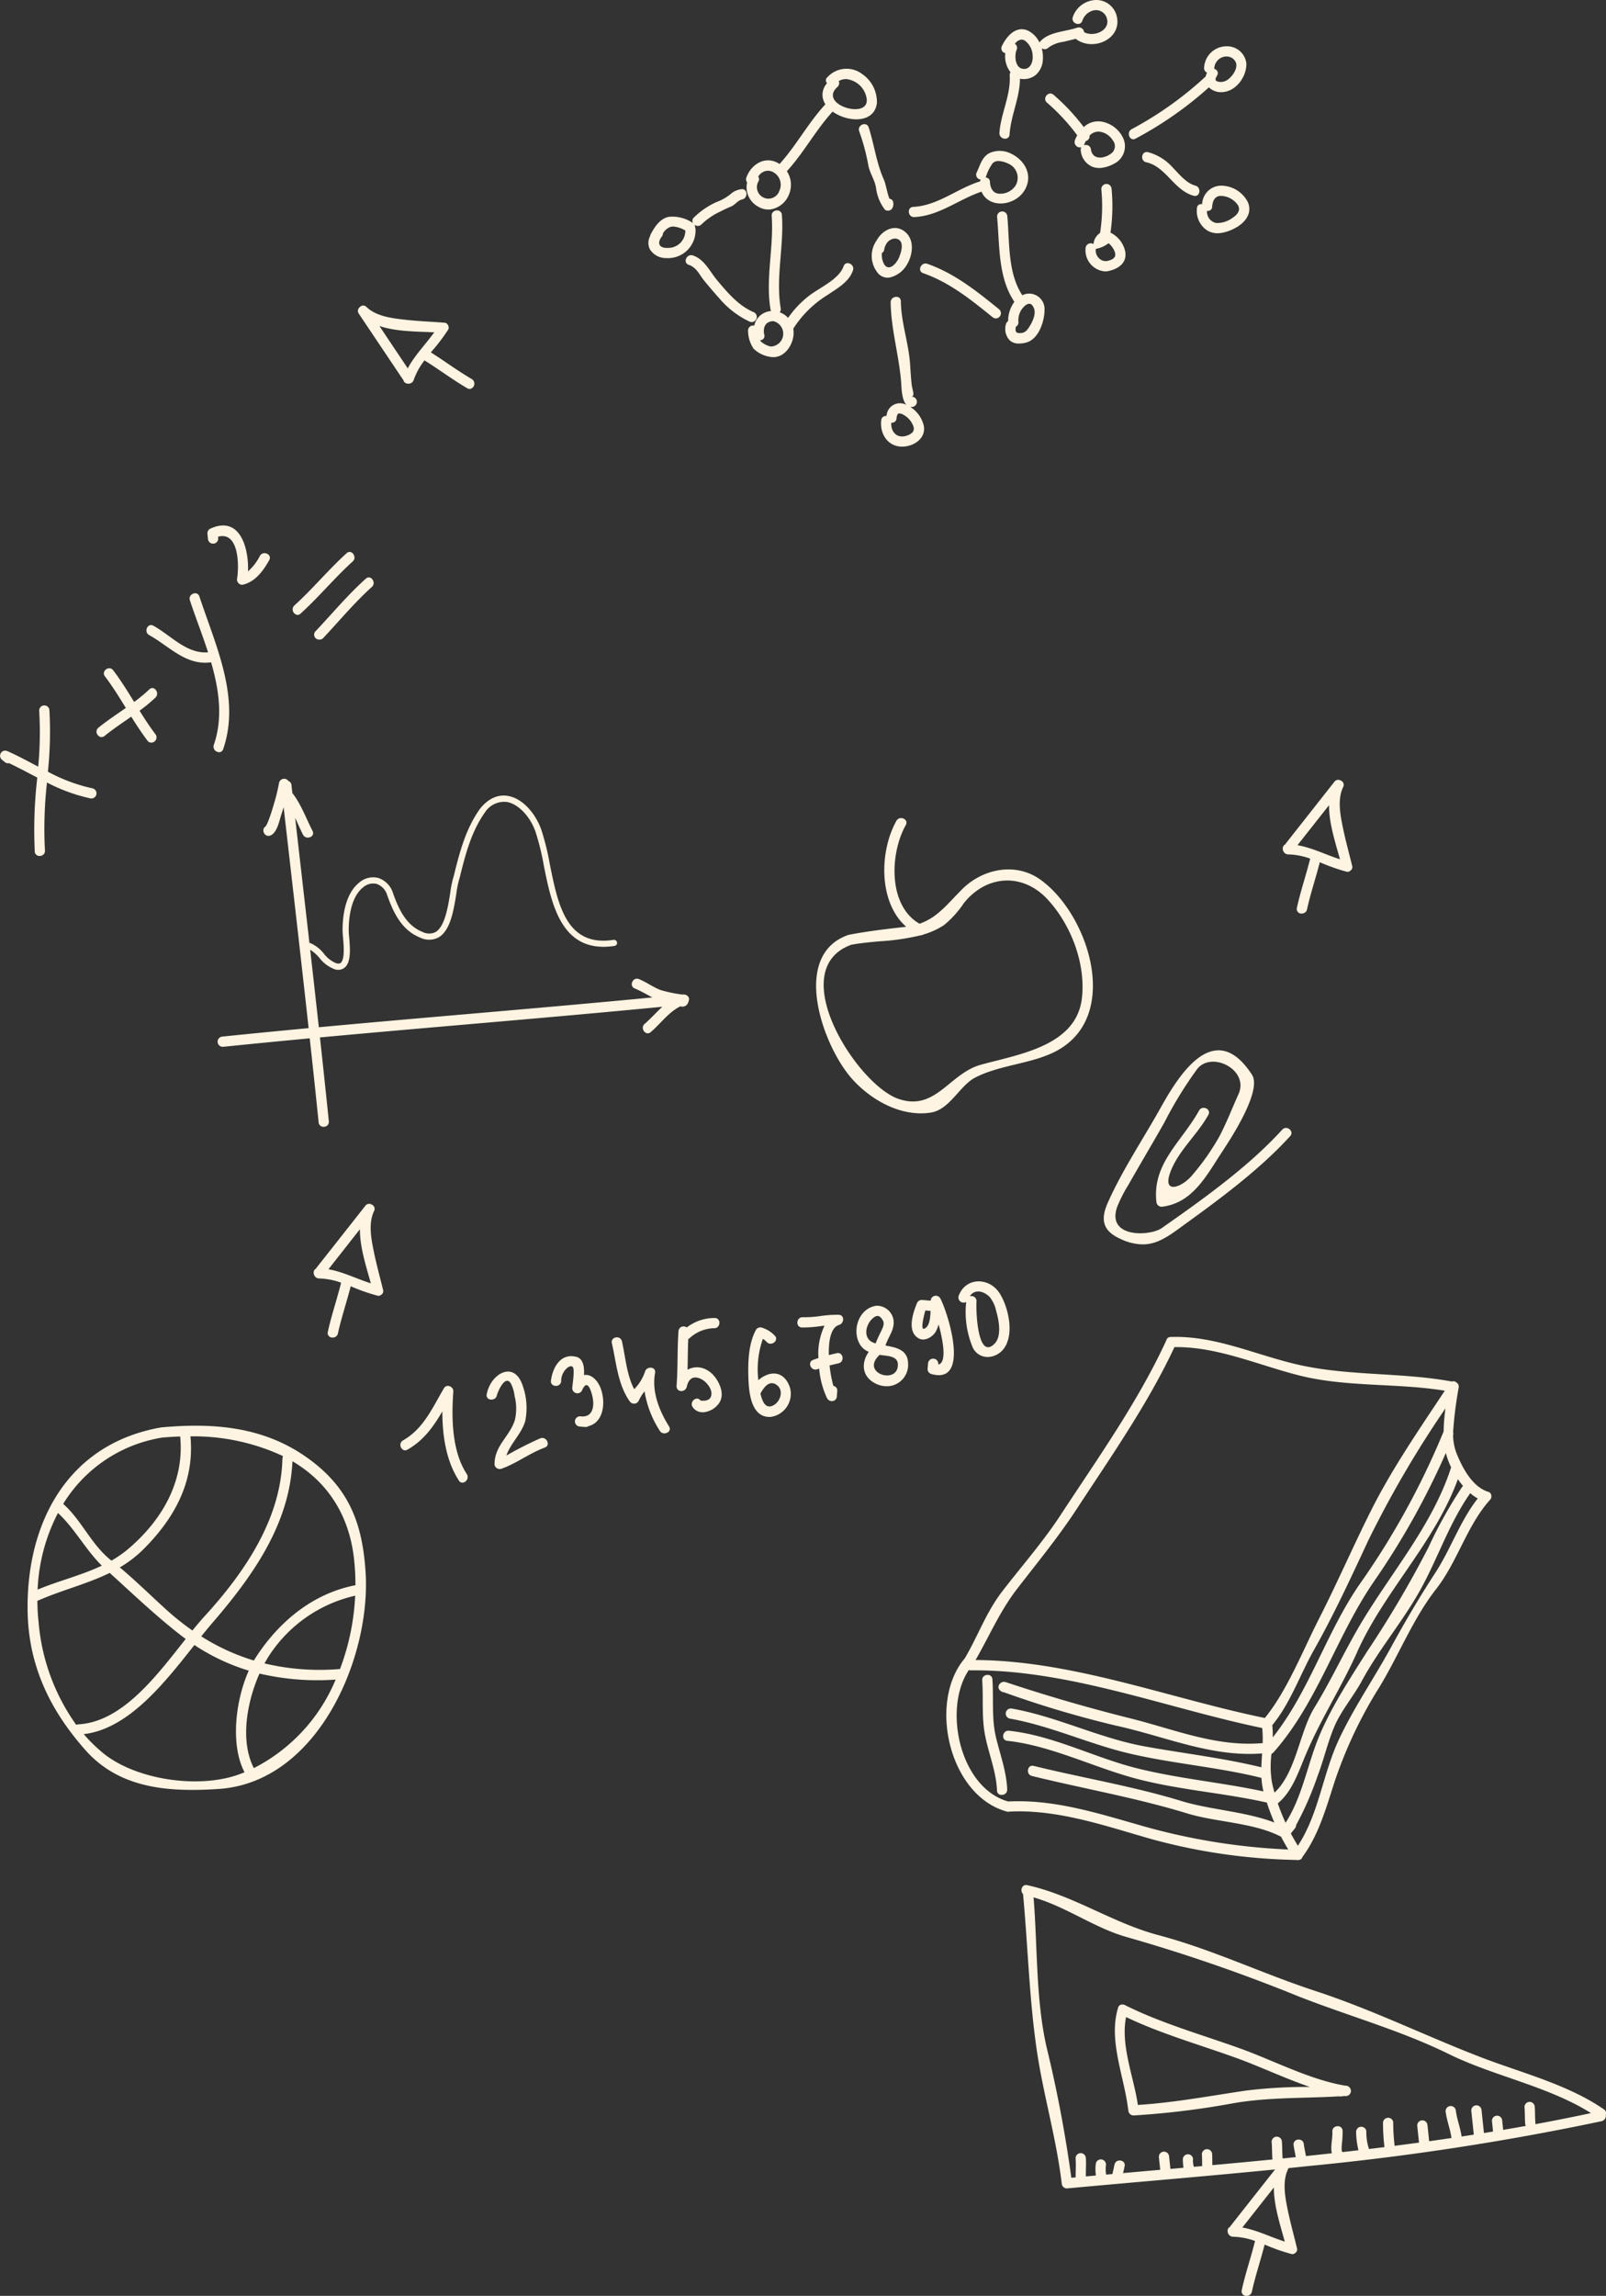 <svg xmlns="http://www.w3.org/2000/svg" width="262.452" height="375.075" viewBox="0 0 262.452 375.075">
  <rect x="0" y="0" width="262.452" height="375.075" fill="#333333" stroke="none"/>
  <g id="Art_work_SCG" data-name="Art work SCG" transform="translate(11576.999 4971.253)">
    <path id="Intersection_66" data-name="Intersection 66" d="M10442,5061.908c.585-2.721,1.511-5.349,2.175-8.053a11.287,11.287,0,0,0-3.572-.691c-.938,0-1.215-1.292-.535-1.6a.963.963,0,0,1,.111-.171q3.637-4.615,7.271-9.224c-11.3,1.118-22.618,2.048-33.94,3.092a.849.849,0,0,1-.92-.746c-.875-7.45-3.045-14.633-4.112-22.017-1.213-8.4-1.426-16.887-2.217-25.331-.535-.506-.2-1.634.683-1.442,7.573,1.666,13.913,6.163,21.41,8.156,8.952,2.383,16.953,6.271,25.7,9.137,9.271,3.04,17.831,7.262,26.881,10.763,6.646,2.57,14.361,4.487,20.264,8.578a.692.692,0,0,1,.29.838.913.913,0,0,1-.683,1.089,431.966,431.966,0,0,1-47.771,7.313q-1.7.182-3.4.351a.958.958,0,0,1-.056.161.644.644,0,0,1-.039.082c-.957,2.048-.422,4.663.019,6.783.427,2.038.988,4.041,1.471,6.065a.664.664,0,0,1-.242.736.686.686,0,0,1-.7.195,31.056,31.056,0,0,1-4.345-1.534c-.653,2.576-1.519,5.1-2.085,7.7a.843.843,0,0,1-.762.68.919.919,0,0,1-.1.005A.742.742,0,0,1,10442,5061.908Zm.1-10.252c2.388.417,4.618,1.568,6.936,2.3-.746-2.723-1.8-5.913-1.782-8.842Q10444.676,5048.388,10442.1,5051.656Zm-31.958-29.332a211.353,211.353,0,0,1,4.012,21.2l.712-.063c-.023-1.018.074-2.038-.016-3.053a.838.838,0,0,1,1.666-.177c.09,1.026-.011,2.054.016,3.077.549-.047,1.092-.1,1.638-.148a7.131,7.131,0,0,1-.008-1.977.836.836,0,0,1,1.647.274,5.725,5.725,0,0,0,.028,1.555c.346-.032.686-.063,1.031-.092.113-.517.229-1.036.34-1.547.232-1.052,1.888-.786,1.653.269-.082.374-.167.749-.251,1.123l6.068-.538-.219-2.069a.838.838,0,0,1,1.666-.174l.222,2.1,2.13-.19a12.669,12.669,0,0,1-.1-1.3.838.838,0,0,1,1.666-.177,3.393,3.393,0,0,0,.14,1.323l1.355-.121c-.023-.622,0-1.242-.048-1.864a.838.838,0,0,1,1.666-.174c.048.63.021,1.257.048,1.885q4.91-.447,9.816-.928c-.084-.938-.042-1.882-.129-2.82a.838.838,0,0,1,1.666-.177c.084.944.045,1.887.129,2.831.718-.071,1.427-.142,2.144-.216-.113-.659-.271-1.31-.354-1.974a.773.773,0,0,1,.733-.889.809.809,0,0,1,.933.714c.079.665.237,1.315.351,1.975,1.41-.147,2.826-.3,4.233-.453-.258-1.1.158-2.555.087-3.527-.079-1.076,1.585-1.252,1.666-.177a13.667,13.667,0,0,1-.089,1.917c-.021.288-.15,1.395.039,1.537.021.018.042.037.063.053q1.289-.146,2.583-.3a13.22,13.22,0,0,1-.379-2.934.838.838,0,0,1,1.666-.177,8.72,8.72,0,0,0,.435,2.905c.844-.1,1.692-.2,2.536-.309,0-.016-.008-.032-.011-.047a32.17,32.17,0,0,1-.234-3.846.838.838,0,0,1,1.666-.174,32.115,32.115,0,0,0,.234,3.843c0,.005,0,.011,0,.016q1.992-.257,3.985-.525l-.29-2.739a.838.838,0,0,1,1.666-.174l.282,2.686q1.824-.253,3.646-.522c-.2-1.471-.772-2.855-.957-4.329a.838.838,0,0,1,1.666-.176c.18,1.447.736,2.813.947,4.257.666-.1,1.328-.2,1.992-.306l-.408-3.883a.838.838,0,0,1,1.666-.177l.4,3.8c.5-.079.991-.161,1.489-.243l-.179-1.708a.837.837,0,0,1,1.663-.174l.169,1.608c1.236-.211,2.47-.424,3.7-.648a.818.818,0,0,1-.1-.348c-.079-.894-.034-1.788-.113-2.681a.838.838,0,0,1,1.666-.174c.079.894.032,1.787.113,2.681a.878.878,0,0,1-.011.24q4.551-.839,9.093-1.809c-6.971-4.392-15.841-6.026-23.2-9.635-8.045-3.954-16.513-6.24-24.795-9.517a273.309,273.309,0,0,0-27.745-9.572c-5.409-1.5-9.917-4.961-15.353-6.521C10408.649,5005.824,10408.317,5014.421,10410.139,5022.324Zm13.333,10.075a.975.975,0,0,1-.065-.245c-.656-5.275-3.237-11.122-1.61-16.417a.653.653,0,0,1,.635-.509.785.785,0,0,1,.472.087c5.939,2.984,12.664,4.864,18.9,7.112,5.386,1.943,11.415,5.117,17.105,6.052a.942.942,0,0,1,.15.005.838.838,0,0,1,.44.174l.042.035a.844.844,0,0,1-.45,1.484.854.854,0,0,1-.217-.008h-.01l-.688.071a.831.831,0,0,1-.295-.016c-5.781.34-11.457.129-17.214,1.121a134.88,134.88,0,0,1-16.291,2l-.058,0A.858.858,0,0,1,10423.472,5032.4Zm1.553-.77c6.011-.372,11.823-1.492,17.778-2.357a80.668,80.668,0,0,1,10.339-.58c-4.1-1.4-8.22-3.361-12.028-4.737-5.927-2.143-12.295-3.941-18.01-6.677C10422.154,5021.833,10424.384,5027.137,10425.024,5031.629Zm25.863-40.024a95.836,95.836,0,0,1-23.7-3.421c-7.516-2.146-15.2-4.856-23.116-4.481a.74.74,0,0,1-.456,0c-9.405-2.562-12.88-17.678-7.022-24.858a1.111,1.111,0,0,1,.121-.126c.019-.037.037-.074.059-.111,2.143-3.648,3.461-7.471,6.089-10.884,3.2-4.152,6.69-8.117,9.566-12.519,6.023-9.2,12.648-18.487,17.248-28.494a.7.7,0,0,1,.7-.543c7.379-.261,14.053,3.029,21.131,4.592,8.19,1.806,16.589,1.17,24.816,2.684a.745.745,0,0,1,.746.15.8.8,0,0,1,.388.815,63.752,63.752,0,0,0-.92,7.3.8.8,0,0,1,0,.493,8.587,8.587,0,0,0,.53,2.881c.946,2.394,2.583,5.56,5.214,6.385a.657.657,0,0,1,.5.646.73.73,0,0,1-.2.648c-3.793,4.215-5.319,10.13-8.841,14.622-3.743,4.782-6.082,10.79-9.25,15.988a71.978,71.978,0,0,0-7.387,15.671c-1.342,4.16-2.567,8.549-5.2,12.095a.624.624,0,0,1-.566.469c-.029.005-.059.01-.085.013a.656.656,0,0,1-.1.005c-.025,0-.051,0-.077,0A.758.758,0,0,1,10450.888,4991.6Zm-25.718-5.728a103.451,103.451,0,0,0,24.424,4.023c-.414-.688-.807-1.392-1.174-2.1a.987.987,0,0,1-.134-.058c-4.516-2.275-10.405-2.27-15.245-3.751-8.251-2.525-16.955-4.046-25.322-6.1-1.041-.25-.777-1.906.274-1.65,8,1.967,16.27,3.327,24.149,5.739,4.713,1.442,10.494,1.711,15.187,3.512q-.688-1.6-1.231-3.261c-7.173-1.616-14.541-2.059-21.7-4-6.777-1.845-13.771-5.352-20.709-6.084-1.078-.113-.8-1.761.269-1.647,7.1.741,13.813,4.323,20.712,6.076s13.972,2.346,20.878,3.833a11.655,11.655,0,0,1-.326-2.207c-7.152-1.79-14.623-2.325-21.79-4.036-6.479-1.547-12.814-4.508-19.339-5.652a.837.837,0,0,1,.271-1.65c7.4,1.294,14.3,4.83,21.751,6.185,6.318,1.152,12.846,1.887,19.091,3.424.021-.754.073-1.513.121-2.27h-.008c-8.3.654-15.915-2.818-23.915-4.55a171.192,171.192,0,0,1-18.284-5.446.8.8,0,0,1-.49-.189l-.063-.048c-.785-.63.014-1.7.87-1.413,6.78,2.256,13.444,4.186,20.435,5.937,7.063,1.769,13.88,4.626,21.271,4.043a1,1,0,0,1,.271.016,18.463,18.463,0,0,0-.068-2.5c-15.566-3.219-31.62-9.6-47.677-9.424a.929.929,0,0,1-.277-.04c-4.257,6.364-1.444,19.262,6.438,21.466.54-.026,1.08-.04,1.616-.04C10412.207,4982,10418.7,4984.031,10425.17,4985.877Zm54.119-54.114c-3.369,4.845-5.161,10.321-7.953,15.445-2.889,5.3-6.859,9.87-9.74,15.2-1.329,2.455-3.38,4.853-4.444,7.368-1.131,2.663-1.745,5.473-2.773,8.156a52.307,52.307,0,0,1-3.5,7.99.794.794,0,0,1-.192.533c-.222.271-.443.548-.664.822q.541,1.02,1.148,2.006c3.377-5.1,4.061-11.586,6.586-17.09,2.44-5.3,5.754-10.067,8.551-15.176,2.367-4.315,4.666-8.238,7.342-12.348,2.507-3.851,4.06-8.5,6.92-12.118a7.344,7.344,0,0,1-1.236-.862C10479.318,4931.715,10479.3,4931.739,10479.289,4931.763Zm-18.429,25.884c-2.578,5.781-5.969,10.979-8.436,16.837-1.129,2.673-2.181,5.968-4.532,7.876a33.075,33.075,0,0,0,1.271,3.179c2.823-4.426,3.566-9.638,5.6-14.414,2-4.708,4.956-9.211,7.688-13.518a174.054,174.054,0,0,0,10.072-17.09,73.876,73.876,0,0,1,5.465-9.812.94.94,0,0,1,.179-.193,13.208,13.208,0,0,1-.846-1.115C10473.561,4939.755,10465.278,4947.746,10460.86,4957.647Zm2.817-11.636c-6.174,8.918-9.263,19.884-16.483,28.014a.831.831,0,0,1-.329.235,15.8,15.8,0,0,0,.087,4.753c.118.54.253,1.073.4,1.6,3.562-3.343,4.057-9.87,6.509-13.869,2.726-4.437,4.858-9.116,7.5-13.583,4.95-8.375,11.836-16.262,14.854-25.692a13.334,13.334,0,0,1-.7-1.776c-.061-.193-.113-.385-.16-.58A125.385,125.385,0,0,1,10463.678,4946.011Zm-1.075-6.437c-2.784,5.976-5.56,11.984-8.8,17.725-2.232,3.946-3.864,8.7-6.743,12.2-.023.029-.05.056-.074.082a13,13,0,0,1,.074,2.011c5.981-7.5,8.744-17.129,14.2-25.022a127.562,127.562,0,0,0,13.731-24.961,30.528,30.528,0,0,1,.306-3.786A174.044,174.044,0,0,0,10462.6,4939.574Zm-31.6-31.752c-4.323,9.266-10.434,17.981-16.006,26.5-2.972,4.54-6.369,8.67-9.68,12.959-2.858,3.7-4.54,7.718-6.82,11.665,15.954.082,31.808,6.3,47.276,9.469,3.622-4.413,6.239-11.084,8.833-16.172,2.945-5.776,5.525-11.723,8.423-17.52,3.453-6.92,7.885-13.328,12.152-19.776-7.937-1.294-16.125-.53-23.954-2.536-6.508-1.661-13.06-4.589-19.867-4.589C10431.244,4907.819,10431.126,4907.82,10431.006,4907.822Zm-29,72.438c-.121-3.192-1.449-6.189-2-9.308-.512-2.873-.214-5.784-.414-8.678-.073-1.078,1.59-1.258,1.666-.177.219,3.185-.161,6.393.591,9.524.672,2.771,1.719,5.594,1.826,8.462a.855.855,0,0,1-.8.894c-.034,0-.068.005-.1.005A.718.718,0,0,1,10402.006,4980.259Zm-148.979-6.608c-5.812-6.572-9.311-13.824-9.437-22.766-.2-14.3,6.477-27.194,21.7-29.92a.921.921,0,0,1,.158-.026.882.882,0,0,1,.161-.016c8.425-.751,16.547-.1,23.656,4.958,6.782,4.824,9.058,10.634,9.562,18.816.843,13.624-7.523,33.589-23.251,35.245-.258.026-.517.048-.777.066-1.439.094-2.88.155-4.307.155C10263.934,4980.164,10257.657,4978.883,10253.026,4973.651Zm-.271-2.6a27.414,27.414,0,0,0,2.981,2.944c5.338,4.511,15.785,6.071,22.46,3.612.284-.105.566-.214.844-.327,0-.008-.008-.016-.011-.023-2.312-4.411-1.5-11.663.7-16.579a33.514,33.514,0,0,1-8.881-4.186C10266.03,4962.589,10260.112,4970.205,10252.755,4971.054Zm27.806,5.549a28.531,28.531,0,0,0,13.37-14.461,41.622,41.622,0,0,1-12.447-.981C10279.388,4965.864,10278.3,4972.23,10280.561,4976.6Zm-35.266-27.371a.628.628,0,0,1-.11.042,33.981,33.981,0,0,0,.2,3.5,33.621,33.621,0,0,0,6.163,16.779.807.807,0,0,1,.364-.1c7.2-.417,12.787-7.988,17.512-13.948-.24-.177-.48-.356-.718-.541-4.038-3.116-7.895-6.8-11.7-10.249C10253.274,4946.543,10249.181,4947.521,10245.295,4949.232Zm37.749,9.013c-.253.4-.5.815-.743,1.255a38.926,38.926,0,0,0,12.266.92c.026,0,.05,0,.074-.005a38.887,38.887,0,0,0,2.478-11.978A22.8,22.8,0,0,0,10283.044,4958.245Zm-9.247-5.38c-.591.686-1.2,1.432-1.827,2.217a34.825,34.825,0,0,0,8.6,3.946c.108-.185.219-.364.332-.541,3.8-5.86,9.351-10.428,16.26-11.762a38.558,38.558,0,0,0-.2-4.031c-.8-7.784-4.677-13.022-10.094-16.223C10286.405,4936.8,10280.318,4945.286,10273.8,4952.865Zm-11.246-12.047a19.339,19.339,0,0,1-3.894,3c2.654,2.217,5.051,4.6,7.637,6.936a42.589,42.589,0,0,0,4.229,3.369c.675-.831,1.331-1.611,1.972-2.314,6.472-7.078,12.5-15.814,12.735-25.763a.9.9,0,0,1,.105-.409,34.606,34.606,0,0,0-15.137-3.232C10270.884,4929.7,10267.715,4935.633,10262.551,4940.818Zm-17.327,6.627c3.5-1.468,7.128-2.312,10.492-3.917-2.642-2.594-4.506-6.179-7.168-8.6A29.725,29.725,0,0,0,10245.224,4947.445Zm20.4-24.843a23.285,23.285,0,0,0-16.22,10.837c3,2.646,4.61,6.707,7.871,9.258l.011.011a18.478,18.478,0,0,0,2.918-2.056c5.431-4.674,9.042-10.993,8.317-18.226C10267.552,4922.455,10266.584,4922.516,10265.619,4922.6Zm48.457,7.038c-2.106-3.216-2.713-7.362-2.715-11.306-1.455,2.467-3.021,4.721-5.7,6.242-.94.535-1.652-.98-.722-1.513,3.382-1.922,4.8-5.346,6.7-8.541.439-.741,1.568-.235,1.516.556-.313,4.294-.253,9.748,2.2,13.481a.933.933,0,0,1-.648,1.413.628.628,0,0,1-.068,0A.668.668,0,0,1,10314.076,4929.641Zm5.815-2.789c.074-3.021,2.476-4.418,3.321-7.112a8.283,8.283,0,0,0-.05-3.954,6.075,6.075,0,0,0-.606-2.02c-.97-1.571-2.214,1.574-2.277,1.914-.2,1.052-1.864.92-1.669-.145.625-3.361,4.452-5.6,5.853-1.484a10.806,10.806,0,0,1,.424,5.937c-.646,2.062-2.391,3.583-3.062,5.552a59.77,59.77,0,0,1,5.557-2.818c1.007-.358,1.729,1.149.72,1.518-2.465.9-4.55,2.542-7.018,3.438a.958.958,0,0,1-.245.058.972.972,0,0,1-.1.005A.829.829,0,0,1,10319.892,4926.852Zm27.007-5.352a16.685,16.685,0,0,1-2.494-6.451,7.462,7.462,0,0,0-.925,1.479.85.85,0,0,1-1.429.248c-2.006-2.729-2.254-6.379-2.984-9.59-.242-1.052,1.405-1.353,1.643-.3.572,2.507.772,5.473,2,7.816a7.411,7.411,0,0,0,1.748-2.794c.219-1.036,1.869-.928,1.669.142-.572,3.042.68,6.182,2.28,8.731.366.58-.108,1.076-.651,1.131a.99.99,0,0,1-.107.006A.864.864,0,0,1,10346.9,4921.5Zm-12.216-.622c-.2-.016-.4-.032-.593-.05-.1,0-.2-.016-.3-.029a.835.835,0,0,1,.146-1.664c.076.005.155.011.231.019,1.8.082,2.074-1.7,1.722-3.25-.271-1.181-.873-2.9-1.674-1.06a.843.843,0,0,1-1.624-.364c.076-.809.219-1.632.222-2.446,0-.443.1-1.492-.912-.915a2.832,2.832,0,0,0-1.123,2.312c-.146,1.07-1.812.93-1.669-.14.287-2.162,1.6-4.544,4.16-3.87,1.136.3,1.31,1.661,1.241,2.974,1.181-.222,2.407.891,2.9,2.7.63,2.333.079,5.1-2.181,5.646a.744.744,0,0,1-.363.135c-.036,0-.072.005-.109.005Zm29.524-1.706c-2.412-.488-2.736-4.052-2.818-5.976-.107-2.641-.061-5.863,1.253-8.24a.843.843,0,0,1,.975-.3,4.8,4.8,0,0,1,2.054,1.286c.778.749-.509,1.822-1.278,1.081a2.489,2.489,0,0,0-.651-.541,14.928,14.928,0,0,0-.74,6.756c1.727-1.547,4.188-1.719,5.169,1.215a3.814,3.814,0,0,1-3.058,4.763,2.886,2.886,0,0,1-.312.017A3.032,3.032,0,0,1,10364.207,4919.173Zm.878-5.443c-.762.079-1.334.957-1.742,1.684.271,1.181.822,2.75,2.267,1.837,1.067-.675,1.585-2.491.309-3.3a1.359,1.359,0,0,0-.722-.23A1.049,1.049,0,0,0,10365.085,4913.729Zm-12.8,3.917c-.625-.87.646-1.956,1.281-1.081,1.12.121,1.713-.227,1.776-1.052a1.943,1.943,0,0,0-.2-.912,3.5,3.5,0,0,0-1.149-1.353c-1.275-.828-2.322-.575-2.681,1.031-.224,1.02-1.745.967-1.671-.14.219-2.981.1-5.966.311-8.939a.838.838,0,0,1,1.348-.58,7.427,7.427,0,0,1,4.6-1.55c1.079.053.934,1.719-.142,1.669a6.143,6.143,0,0,0-4.025,1.655.819.819,0,0,1-.185.119c-.079,1.671-.076,3.343-.116,5.014,1.474-.833,3.464-.4,4.734,1.544.749,1.149,1.273,2.739.366,3.986a3.531,3.531,0,0,1-2.364,1.4,2.432,2.432,0,0,1-.259.014A1.942,1.942,0,0,1,10352.284,4917.646Zm21.953-1.447a14.389,14.389,0,0,1-1.3-4.866c-.095.034-.19.069-.285.105-1,.385-1.724-1.125-.717-1.513.29-.113.585-.216.883-.311a10.657,10.657,0,0,1,1-5.288c-.258.029-.517.058-.772.09a18.7,18.7,0,0,1-2.926.2c-1.084-.042-.936-1.711.14-1.671a18.7,18.7,0,0,0,2.929-.2,18.42,18.42,0,0,1,2.929-.2c1.018.037.928,1.4.084,1.653-1.35.406-1.747,2.578-1.682,4.935.43-.108.862-.211,1.292-.313,1.049-.256,1.347,1.395.306,1.647-.49.119-.986.232-1.479.358a21.47,21.47,0,0,0,.619,3.332.777.777,0,0,1,.641.859l-.074.888a.784.784,0,0,1-.722.741.883.883,0,0,1-.865-.451Zm8.035-2.364c-2.386-1.094-2.5-3.446-1.226-5.235a3.017,3.017,0,0,1-1.34-1.047c-1.528-2.288-.371-6.084,2.6-6.485a2.761,2.761,0,0,1,2.772,2.262c.259,1.655-.864,2.792-1.3,4.241,1.8.324,3.656.7,3.693,2.942a3.484,3.484,0,0,1-3.107,3.688,3.762,3.762,0,0,1-.38.02A4.115,4.115,0,0,1,10382.272,4913.835Zm3.535-3.164c-.026-1.492-1.883-1.378-2.987-1.579C10379.567,4912.119,10385.86,4914.048,10385.808,4910.671Zm-3.4-7.929a.983.983,0,0,0-.382.14c-1.447.888-2.136,3.517-.166,4.241.1.037.2.071.309.1a20.361,20.361,0,0,1,.859-1.909c.227-.5.646-1.231.348-1.787-.222-.412-.5-.792-.9-.792A.576.576,0,0,0,10382.409,4902.742Zm8.8,9.458a.834.834,0,0,1-.546-.856c.029-.3.053-.6.076-.891a.838.838,0,0,1,1.669.143c0,.026,0,.052,0,.082,1.4-.279.833-3.738.053-6.559a5.474,5.474,0,0,1-.436,1.123c-.44.838-1.75,1.692-2.733,1.2-2.072-1.039-1.052-4.115-.377-5.773a.852.852,0,0,1,.859-.545c.445.037.889.076,1.331.113.021,0,.04,0,.061.005,0-.019,0-.037,0-.056a.842.842,0,0,1,1.587-.292c1.215,2.354,4.252,12.06.056,12.5h0a2.841,2.841,0,0,1-.308.016A4.613,4.613,0,0,1,10391.209,4912.2Zm-1.134-7.371c.867-.276,1.039-1.679,1.07-2.931a.883.883,0,0,1-.187,0c-.219-.018-.439-.04-.664-.058C10389.991,4902.929,10389.514,4905.006,10390.075,4904.83Zm7.945,3.016a15.059,15.059,0,0,1-1.052-7.392.849.849,0,0,1-1.229-1c1.152-3.129,5.074-3.069,6.746-.335,1.357,2.22,2.288,6.253.846,8.639a3.433,3.433,0,0,1-2.541,1.666h0a2.965,2.965,0,0,1-.308.016A2.673,2.673,0,0,1,10398.021,4907.846Zm.633-7.479c-.1,1.308.121,9.643,2.915,6.944,1.281-1.231.726-3.965.282-5.457a5.285,5.285,0,0,0-1.078-2.256c-1.044-1-2.454-1.252-3.211-.082a.773.773,0,0,1,.135-.026.879.879,0,0,1,.095,0A.815.815,0,0,1,10398.653,4900.367Zm-106.009,4.993c.591-2.723,1.508-5.352,2.172-8.054a11.286,11.286,0,0,0-3.574-.693c-.936,0-1.21-1.287-.532-1.6a.876.876,0,0,1,.108-.174q3.986-5.046,7.958-10.1a.779.779,0,0,1,1.057-.187.736.736,0,0,1,.414.941.9.9,0,0,1-.079.18c-.938,2.04-.4,4.642.037,6.751.422,2.038.983,4.039,1.474,6.065a.668.668,0,0,1-.248.738.687.687,0,0,1-.7.19,31.047,31.047,0,0,1-4.344-1.532c-.654,2.578-1.519,5.1-2.088,7.7a.839.839,0,0,1-.76.677.9.9,0,0,1-.1.005A.742.742,0,0,1,10292.645,4905.36Zm.1-10.252c2.386.417,4.613,1.568,6.934,2.3-.749-2.723-1.809-5.915-1.785-8.841Q10295.322,4891.841,10292.747,4895.108Zm129.684-4.845c-2.96-1.252-3.672-3.008-2.309-6.047,2.43-5.441,5.865-10.528,8.765-15.732,3.274-5.874,8.9-14.167,14.78-5.172,1.7,2.6-3.439,10.429-4.8,12.5-2.639,4-4.851,8.462-9.883,9.081a.845.845,0,0,1-.92-.743c-.735-6.334,4.142-9.864,6.959-14.962.522-.938,2.049-.259,1.529.688-1.689,3.05-4.539,5.546-5.949,8.709-2.03,4.558,1.631,3.25,3.382,1.065a38.8,38.8,0,0,0,4.395-6.3c1.168-2.246,2.062-4.561,3.095-6.859,1.779-3.954-4.368-7.089-6.743-4.107a64.544,64.544,0,0,0-5.359,8.718c-1.951,3.448-3.985,6.854-5.937,10.294a22.411,22.411,0,0,0-1.787,3.517c-1.8,5.122,5.352,4.819,7.278,3.472,6.709-4.7,14.174-10.015,19.691-16.083.72-.793,2.027.256,1.3,1.057-4.724,5.191-10.958,9.88-16.645,13.99-2.555,1.848-4.434,3.414-6.8,3.661a6.165,6.165,0,0,1-.664.036A8.62,8.62,0,0,1,10422.431,4890.263Zm-131.283-19.162q-.7-6.864-1.455-13.718-7.074.664-14.15,1.384a.837.837,0,0,1-.177-1.664q7.074-.727,14.147-1.384c-1.32-12.037-2.715-24.055-4.083-36.091-.135.44-.274.875-.414,1.308-.3.941-.68,2.921-1.769,3.319-1.013.367-1.624-1.191-.611-1.558-.279.1-.017-.114.087-.34.132-.311.258-.625.374-.946q.4-1.1.712-2.222a29.681,29.681,0,0,0,.867-3.53.85.85,0,0,1,1.531-.316.765.765,0,0,1,.5.665c.05.435.1.867.147,1.3,1.426,1.822,2.275,4.208,3.3,6.195.5.959-1.067,1.561-1.558.612-.44-.852-.844-1.809-1.286-2.757q1.166,10.229,2.333,20.445a.476.476,0,0,1,.158.026,5.766,5.766,0,0,1,2.214,1.729,4.828,4.828,0,0,0,2.017,1.561c.485.132.659-.016.723-.066.7-.58.487-2.931.377-4.191-.04-.432-.068-.8-.071-1.042-.014-2.1.321-5.92,2.67-7.839a3.472,3.472,0,0,1,3.158-.8,3.762,3.762,0,0,1,2.42,2.5c.938,2.657,2.17,5.264,4.816,6.321a2.364,2.364,0,0,0,2.108.029c1.532-.87,2.049-4.081,2.423-6.421a16.57,16.57,0,0,1,.577-2.76c.928-3.73,1.9-7.645,4.308-11,1.669-2.064,3.38-2.265,4.526-2.072,2.552.43,4.576,3.047,5.446,5.452a41.486,41.486,0,0,1,1.421,5.739c1.334,6.632,2.715,13.513,10.41,12.327a.514.514,0,0,1,.571.421.5.5,0,0,1-.422.572c-.205.032-.405.055-.6.076-8.116.854-9.683-6.919-10.945-13.2a40.932,40.932,0,0,0-1.376-5.591c-.915-2.525-2.834-4.5-4.671-4.806a3.732,3.732,0,0,0-3.562,1.687c-2.275,3.177-3.224,7-4.146,10.689a16.224,16.224,0,0,0-.543,2.618c-.433,2.687-.965,6.034-2.921,7.142a3.322,3.322,0,0,1-2.979.029c-3.014-1.208-4.371-4.039-5.392-6.922a2.765,2.765,0,0,0-1.745-1.861,2.5,2.5,0,0,0-2.248.612c-2.022,1.661-2.31,5.135-2.3,7.06,0,.227.029.562.068.957.193,2.183.285,4.208-.737,5.054a1.7,1.7,0,0,1-1.635.261,5.665,5.665,0,0,1-2.483-1.848,6.162,6.162,0,0,0-1.511-1.332q.716,6.327,1.413,12.659c18.168-1.685,36.35-3.124,54.507-4.872-.959-.493-1.879-1.054-2.878-1.465s-.312-1.937.688-1.529c1.2.5,2.254,1.271,3.451,1.761a22.476,22.476,0,0,0,3.65.767c.543-.111,1.218.292,1.058.933-.119.466-.3.883-.82,1.012a.885.885,0,0,1-.554-.034c-1.916.933-3.269,2.855-4.866,4.223-.817.7-1.8-.654-.988-1.35,1-.859,1.9-1.89,2.892-2.794-18.64,1.811-37.306,3.285-55.956,5.011q.747,6.844,1.452,13.7a.8.8,0,0,1-.751.894.969.969,0,0,1-.1.005A.78.78,0,0,1,10291.147,4871.1Zm87.184-7.081c-4.731-5.267-10.133-20.147-.672-23.511a.869.869,0,0,1,.171-.045.364.364,0,0,0,.045-.01c3.011-.578,6.063-.934,9.108-1.276.063-.005.124-.013.185-.021-4.559-3.994-4.392-12.35-1.595-17.311.529-.931,2.059-.253,1.528.693-2.6,4.608-2.944,13.141,2.238,16.122,2.887-.991,4.455-3.095,6.909-5.578,3.319-3.354,8.738-4.582,12.877-1.608,8.077,5.815,13.492,23.08,1.816,28.354-3.967,1.793-8.72,1.988-12.542,3.989-2.51,1.313-4.12,5.209-7.2,5.694-.171.026-.345.05-.517.068a10.5,10.5,0,0,1-1.106.058C10385.32,4869.637,10381.136,4867.14,10378.331,4864.02Zm4.646-22.5c-.678.061-1.353.119-2.02.189-.941.1-1.866.219-2.763.385-11.09,4.046.917,22.836,7.692,25.175,6.065,2.1,8.3-4.107,13.418-5.552,6.058-1.7,15.65-3,16.575-10.872.662-5.646-1.779-12.076-5.673-16.225-4.057-4.326-9.97-3.928-13.634.7a16.238,16.238,0,0,1-3.266,3.593,12.841,12.841,0,0,1-3.383,1.526.7.7,0,0,1-.4.113A37.892,37.892,0,0,1,10382.977,4841.519Zm68.035-5.441c.588-2.721,1.508-5.354,2.172-8.054a11.364,11.364,0,0,0-3.569-.69c-.938,0-1.215-1.289-.535-1.6a.912.912,0,0,1,.111-.171l7.955-10.1a.784.784,0,0,1,1.065-.182.737.737,0,0,1,.385.994.476.476,0,0,1-.045.1c-.96,2.043-.422,4.658.021,6.775.424,2.04.985,4.041,1.474,6.071a.655.655,0,0,1-.248.733.685.685,0,0,1-.7.195,31.507,31.507,0,0,1-4.342-1.537c-.653,2.578-1.521,5.1-2.085,7.7a.847.847,0,0,1-.762.678c-.035,0-.069.005-.1.005A.743.743,0,0,1,10451.012,4836.078Zm.1-10.25c2.391.414,4.621,1.566,6.938,2.3-.745-2.723-1.806-5.913-1.781-8.839Zm-206.354,1.034a74.115,74.115,0,0,1,.411-12.076c-1.532-.8-3.053-1.619-4.616-2.359a.773.773,0,0,1-.68-.168l-.488-.4a.838.838,0,0,1,.87-1.41c1.727.764,3.393,1.668,5.064,2.552a58.5,58.5,0,0,0,.163-9.11.838.838,0,0,1,1.666-.174,62.808,62.808,0,0,1-.245,10.107,27.717,27.717,0,0,0,7.26,2.712.838.838,0,0,1-.274,1.653,28.144,28.144,0,0,1-7.136-2.6,67.61,67.61,0,0,0-.332,11.1.818.818,0,0,1-.77.894c-.033,0-.065,0-.1,0A.753.753,0,0,1,10244.755,4826.862Zm29.261-17.419c1.521-4.405.854-9.013-.443-13.494-4.1.587-6.814-2.613-10.12-4.445-.936-.522-.256-2.053.688-1.531,2.879,1.6,5.433,4.629,8.934,4.347-.946-2.942-2.088-5.81-2.974-8.509-.335-1.023,1.224-1.634,1.561-.612,2.565,7.834,6.783,16.526,3.883,24.935a.686.686,0,0,1-.585.5c-.025,0-.051,0-.076,0A.912.912,0,0,1,10274.016,4809.442Zm-10.848-.7c-.954-1.258-1.812-2.576-2.645-3.91-1.474,1.028-2.976,2.022-4.365,3.153-.841.678-1.829-.672-1-1.352,1.426-1.157,2.971-2.172,4.481-3.227-1.084-1.758-2.167-3.514-3.419-5.162-.651-.862.7-1.848,1.352-.991,1.253,1.653,2.341,3.414,3.425,5.177a26.8,26.8,0,0,0,2.485-2.062c.78-.741,1.762.62.989,1.353a26.944,26.944,0,0,1-2.592,2.138c.83,1.329,1.682,2.639,2.631,3.888a.855.855,0,0,1-.715,1.323A.775.775,0,0,1,10263.168,4808.741Zm27.437-17.826c2.729-2.9,5.285-5.96,8.248-8.628.8-.725,1.782.633.991,1.347-2.853,2.576-5.309,5.539-7.935,8.335a.831.831,0,0,1-.529.271q-.044,0-.088,0A.81.81,0,0,1,10290.6,4790.916Zm-3.417-4.262c2.987-2.7,5.544-5.826,8.531-8.528.8-.725,1.787.632.993,1.35-2.986,2.7-5.543,5.828-8.533,8.53a.754.754,0,0,1-.424.2.6.6,0,0,1-.065,0A.9.9,0,0,1,10287.188,4786.653Zm-9.373-4.347c.377-2.357.247-7.8-3.108-6.873l.023.237a.838.838,0,0,1-1.666.174l-.092-.889a.845.845,0,0,1,.524-.865c4.774-2.143,6.242,3.122,6.11,7a8.443,8.443,0,0,0,1.94-2.525c.521-.938,2.051-.256,1.526.69-.96,1.724-2.31,3.583-4.345,4.018l-.068.011c-.022,0-.045,0-.066,0A.872.872,0,0,1,10277.814,4782.306Zm105.275-25.921a.742.742,0,0,1,.859-.675,2.2,2.2,0,0,1,3.129-1.877l.108.045c-.794-.846-.786-2.96-.852-3.765-.358-4.341-1.656-8.641-1.709-12.969-.01-1.073,1.656-1.26,1.666-.177.043,3.5,1.266,6.785,1.506,10.254.079,1.139.14,2.286.269,3.422.1.82.606,1.827-.079,1.916a.838.838,0,0,1,.177,1.667,1.425,1.425,0,0,1-.329,0,5.01,5.01,0,0,1,2.177,2.976c.448,1.927-1.23,3.25-2.986,3.479-.037.005-.071.008-.105.011a4.109,4.109,0,0,1-.426.022C10384.2,4760.716,10382.818,4758.672,10383.09,4756.385Zm4.162,2.539c.9-.3,1.39-.8,1.052-1.629a3.489,3.489,0,0,0-1.734-1.856.926.926,0,0,0-.717-.108.474.474,0,0,0-.135.179,2.305,2.305,0,0,0-.137.611.735.735,0,0,1-.852.678C10384.621,4758.3,10385.673,4759.448,10387.252,4758.924Zm-71.818-7.745c-2.4-1.4-4.629-3.087-6.99-4.553a11.327,11.327,0,0,0-1.762,3.187c-.287.891-1.595.756-1.682.019a.943.943,0,0,1-.129-.156q-3.579-5.342-7.162-10.681a.782.782,0,0,1,.158-1.073.736.736,0,0,1,1.049-.066,1,1,0,0,1,.095.09c1.65,1.534,4.3,1.821,6.448,2.056,2.066.224,4.149.306,6.229.466a.663.663,0,0,1,.623.464.69.69,0,0,1-.032.725,31.581,31.581,0,0,1-2.8,3.659c2.251,1.416,4.384,3.018,6.686,4.354a.883.883,0,0,1-.267,1.619.571.571,0,0,1-.071,0A.79.79,0,0,1,10315.434,4751.179Zm-9.722-3.253c1.131-2.146,2.913-3.912,4.326-5.889-2.821-.129-6.182-.1-8.958-1.025Q10303.393,4744.467,10305.712,4747.926Zm59.268-1.872a4.974,4.974,0,0,1-2.744-1.331,5.186,5.186,0,0,1-.912-2.887.822.822,0,0,1,1.01-.886,3,3,0,0,1,2.741-2.383h0a.949.949,0,0,1-.084-.258c-.85-5.122.566-10.173.192-15.29-.079-1.073,1.584-1.25,1.666-.174.374,5.111-1.042,10.175-.192,15.287a.721.721,0,0,1-.169.638,3.329,3.329,0,0,1,1.376.912,16.239,16.239,0,0,1,3.408-3.6c1.722-1.342,4.93-2.7,5.665-4.845.351-1.018,1.874-.327,1.523.691-.646,1.9-2.549,2.916-4.12,3.991a17.554,17.554,0,0,0-5.633,5.53,4.052,4.052,0,0,1,.042,1.015c-.143,1.634-1.308,3.435-3.014,3.614a2.674,2.674,0,0,1-.289.016A2.609,2.609,0,0,1,10364.979,4746.054Zm.056-5.792c-1.062.24-1.281,1.263-1.06,2.193a.688.688,0,0,1-.688.873,1.222,1.222,0,0,0,.143.219,3.679,3.679,0,0,0,1.576.814,2.1,2.1,0,0,0,.433-4.146A1.832,1.832,0,0,0,10365.035,4740.263Zm39.064,3.108a2.7,2.7,0,0,1-.651-2.6.794.794,0,0,1,.377-.559,5.219,5.219,0,0,1,1.018-3.155c-2.713-4.023-2.386-9.232-2.826-13.866a.838.838,0,0,1,1.666-.174c.4,4.255.016,9.253,2.454,12.967.071-.035.146-.066.219-.1a2.52,2.52,0,0,1,3.417,2.4c.013,1.842-.886,4.753-2.871,5.391a3.989,3.989,0,0,1-.827.171,4.136,4.136,0,0,1-.435.024A2.174,2.174,0,0,1,10404.1,4743.371Zm3.107-5.992a1.225,1.225,0,0,0-.624.314,3.117,3.117,0,0,0-1.081,2.641.787.787,0,0,1-.417.786c-.107.633-.1,1.086.667,1.044a1.4,1.4,0,0,0,1.191-.551c.606-.749,1.474-2.346,1.14-3.366-.18-.538-.443-.871-.81-.871A.618.618,0,0,0,10407.207,4737.379Zm-45.625,2.916a14.616,14.616,0,0,1-4.993-3.846c-.838-.92-1.632-1.869-2.425-2.829-.817-.991-1.216-2.156-2.542-2.607-1.02-.351-.321-1.874.693-1.529,1.914.654,2.733,2.607,3.971,4.073,1.7,2.024,3.492,4.154,5.983,5.206a.845.845,0,0,1-.271,1.6.715.715,0,0,1-.079,0A.881.881,0,0,1,10361.582,4740.294Zm39.71-.717c-3.5-2.834-7.052-5.708-11.361-7.2-1.018-.354-.322-1.882.688-1.526,4.439,1.542,8.127,4.51,11.729,7.429a.848.848,0,0,1-.473,1.487.69.69,0,0,1-.079,0A.807.807,0,0,1,10401.292,4739.578Zm-18.917-7.429a4.376,4.376,0,0,1-.061-5.088c.8-1.508,2.645-2.673,4.268-1.713,2,1.184,1.774,3.865.686,5.657a4.357,4.357,0,0,1-2.907,2.1,2.193,2.193,0,0,1-.232.012A2.124,2.124,0,0,1,10382.375,4732.149Zm2.781-5.417a1.808,1.808,0,0,0-1.315.991.925.925,0,0,1-.108.219,2.221,2.221,0,0,0-.16.553.739.739,0,0,1-.383.588,3.086,3.086,0,0,0,.428,1.927c.812,1.107,1.972-.28,2.335-1.1s.994-2.7-.234-3.119a1.365,1.365,0,0,0-.425-.071A1.155,1.155,0,0,0,10385.156,4726.732Zm31.338,1.45a.838.838,0,0,1,1.281-.551c0-.011,0-.024,0-.035a2.436,2.436,0,0,1,1.072-1.795,28.42,28.42,0,0,0,.206-7.1.838.838,0,0,1,1.666-.174,30.071,30.071,0,0,1-.174,7.233l.1.047a4.424,4.424,0,0,1,2.33,3.15c.242,1.8-1.181,2.729-2.744,3.068a2.42,2.42,0,0,1-.295.05,2.669,2.669,0,0,1-.271.014A3.462,3.462,0,0,1,10416.494,4728.182Zm1.65.274a1.774,1.774,0,0,0,.6,1.55,1.532,1.532,0,0,0,1.685.253,1.322,1.322,0,0,0,.849-.588,1.178,1.178,0,0,0,0-.683,3.142,3.142,0,0,0-1.055-1.5,4.677,4.677,0,0,1-2.069.917C10418.149,4728.424,10418.147,4728.44,10418.145,4728.456Zm-70.268,1.453a3.054,3.054,0,0,1-2.621-1.474,2.35,2.35,0,0,1,.053-2.093.825.825,0,0,1,.1-.319c.653-1.207,1.474-2.507,2.9-2.839a5.867,5.867,0,0,1,3.885.925.873.873,0,0,1,.132.082.719.719,0,0,1,.108-.875,12.884,12.884,0,0,1,3.7-2.546,8.21,8.21,0,0,0,2.307-1.287,3.106,3.106,0,0,1,1.739-.814c1.055-.222,1.218,1.444.174,1.666-.74.153-1.112.859-1.781,1.139-.622.261-1.234.541-1.827.857a10.931,10.931,0,0,0-3,2.043.844.844,0,0,1-1.181.084.807.807,0,0,1,.095.422.787.787,0,0,1,.074.351,4.5,4.5,0,0,1-4.018,4.664c-.168.016-.342.024-.518.024C10348.091,4729.917,10347.984,4729.914,10347.877,4729.908Zm1.027-5.143a1.715,1.715,0,0,0-.208.037,2.293,2.293,0,0,0-1.289,1.094.831.831,0,0,1-.185.509c-.838,1.078-.408,1.919,1,1.843a2.786,2.786,0,0,0,2.845-2.842,4.575,4.575,0,0,0-1.972-.65A1.9,1.9,0,0,0,10348.9,4724.765Zm87.482.651a3.782,3.782,0,0,1-1.708-3.635.672.672,0,0,1,.849-.667,3.126,3.126,0,0,1,3.5-3.011,4.91,4.91,0,0,1,3.991,2.718c.849,2.1-.912,3.725-2.7,4.481a6.622,6.622,0,0,1-1.855.53c-.137.014-.274.021-.411.021A3.3,3.3,0,0,1,10436.387,4725.417Zm1.474-1.234a4.254,4.254,0,0,0,2.623-.835c.951-.63,1.415-1.395.782-2.241a3.5,3.5,0,0,0-2.617-1.355c-.965-.029-1.413.709-1.479,1.766a.694.694,0,0,1-.841.672A1.861,1.861,0,0,0,10437.86,4724.183Zm-49.541-2.636c4-.192,7.168-3,10.9-4.162a.776.776,0,0,1,.15-.3.8.8,0,0,1-.693-1.149c.567-1.154.849-2.52,2.077-3.166a4.051,4.051,0,0,1,3.47.045c2.108.962,3.553,3.182,2.552,5.507-1.334,3.1-6.068,3.7-7.3.738-3.562,1.191-6.622,3.711-10.424,4.109-.185.021-.374.035-.562.042h-.049C10387.415,4723.211,10387.256,4721.6,10388.319,4721.546Zm13.753-7.484a1.291,1.291,0,0,0-.772.343,7.553,7.553,0,0,0-1.1,2.217,1.116,1.116,0,0,1-.076.129.712.712,0,0,1,.728.725c.042,1,.52,1.964,1.674,1.919a2.967,2.967,0,0,0,2.53-1.36,2.514,2.514,0,0,0-1.212-3.553,4.054,4.054,0,0,0-1.583-.429A1.9,1.9,0,0,0,10402.072,4714.063Zm-18.408,7.911a7.273,7.273,0,0,1-1.437-3.609c-.224-1.281-1.086-2.438-1.278-3.77a35.283,35.283,0,0,0-1.474-5.425c-.335-1.02,1.221-1.637,1.558-.606.9,2.773,1.271,5.836,2.465,8.491.361.8.562,2.312.936,3.163a.694.694,0,0,1,.622.714,1.344,1.344,0,0,1-.216.92.792.792,0,0,1-.572.306.958.958,0,0,1-.1.005A.69.69,0,0,1,10383.664,4721.974Zm-20.641-.443a3.584,3.584,0,0,1-1.855-3.976.83.83,0,0,1-.121-.807c.732-2.048,2.881-3.519,5.024-2.438a4.35,4.35,0,0,1,.4.229c2.726-3.01,4.637-6.643,7.387-9.637a.8.8,0,0,1,.113-.105,2.771,2.771,0,0,1,.261-3.451.664.664,0,0,1,.048-.976,4.227,4.227,0,0,1,5.662-.545,5.53,5.53,0,0,1,2.434,4.761c-.412,3.39-4.782,3.163-7.236,1.395-2.776,3.031-4.7,6.708-7.477,9.738a4.058,4.058,0,0,1,.3,3.907,3.864,3.864,0,0,1-3,2.338,3.009,3.009,0,0,1-.318.017A3.181,3.181,0,0,1,10363.023,4721.531Zm1.347-5.878a1.938,1.938,0,0,0-1.389.952.713.713,0,0,1,.037.785,1.881,1.881,0,1,0,3.411,1.547,2.337,2.337,0,0,0-1.224-3.171,1.951,1.951,0,0,0-.664-.122A1.674,1.674,0,0,0,10364.37,4715.652Zm12.725-14.973a2.318,2.318,0,0,0-.948.311.865.865,0,0,1-.232.978c-3.279,2.934,5.541,5.5,4.761,1.732a3.777,3.777,0,0,0-3.33-3.034A2.4,2.4,0,0,0,10377.095,4700.679Zm57.054,19.051c-3.222-.867-4.521-4.766-7.758-5.472-1.05-.229-.783-1.88.271-1.653a8.232,8.232,0,0,1,4.064,2.517c1.06,1.068,2.183,2.547,3.7,2.955.922.246.814,1.6.031,1.679a.608.608,0,0,1-.08,0A.891.891,0,0,1,10434.148,4719.73Zm-16.561-4.739a3.141,3.141,0,0,1-1.895-2.666.762.762,0,0,1,.095-.519.88.88,0,0,1-1.052-1.152,6.478,6.478,0,0,1,.377-.8,33.066,33.066,0,0,0-4.933-5.33c-.83-.69.222-1.993,1.052-1.3a33.924,33.924,0,0,1,4.951,5.283,3.434,3.434,0,0,1,2.834-.9,4.779,4.779,0,0,1,3.613,2.728,3.18,3.18,0,0,1-1.539,4.181,5.625,5.625,0,0,1-2,.656,3.738,3.738,0,0,1-.391.021A3.024,3.024,0,0,1,10417.588,4714.991Zm-.231-2.842c.258,1.879,2.406,1.526,3.5.509a1.5,1.5,0,0,0,.048-2.012,2.994,2.994,0,0,0-2.277-1.4,2.067,2.067,0,0,0-1.492.643.86.86,0,0,1-.628.915c-.087.174-.168.356-.239.541a.947.947,0,0,1-.071.143.917.917,0,0,1,.224-.05.936.936,0,0,1,.1-.005A.807.807,0,0,1,10417.356,4712.149Zm6.667-3.306a57.834,57.834,0,0,0,12.086-8.607,2.617,2.617,0,0,1,.217-.617.81.81,0,0,1-.475-.862,3.672,3.672,0,0,1,3.563-3.443,3.166,3.166,0,0,1,3.338,2.794c.058,2.117-1.613,4.5-3.825,4.682a2.881,2.881,0,0,1-2.3-.767,59.818,59.818,0,0,1-11.991,8.377.832.832,0,0,1-.3.1.656.656,0,0,1-.068,0C10423.55,4710.5,10423.218,4709.275,10424.023,4708.843Zm15.25-11.852c-.029,0-.056.005-.085.01a2.043,2.043,0,0,0-1.685,2,.711.711,0,0,1,.47,1.083c-.183.311-.467.764,0,.952a1.8,1.8,0,0,0,1.41-.084c.886-.411,2.049-1.922,1.658-2.981a1.6,1.6,0,0,0-1.559-.989A1.946,1.946,0,0,0,10439.273,4696.991Zm-36.872,12.466c.222-3.185,1.877-6.161,1.677-9.382a.821.821,0,0,1,.135-.522,4.223,4.223,0,0,1-.852-3.124.8.8,0,0,1-.569-1.131c.8-1.716,2.485-3.575,4.516-2.415a4.2,4.2,0,0,1,1.647,1.829.894.894,0,0,1,.169-.253c1.447-1.54,4.086-1.537,5.979-2.19a.855.855,0,0,1,1.128.73c1.7.931,4.663-.424,3.58-2.625a1.858,1.858,0,0,0-1.959-.944,2.558,2.558,0,0,0-1.916,1.745c-.408,1-1.935.309-1.526-.693a4.1,4.1,0,0,1,3.883-2.733,3.435,3.435,0,0,1,3.208,2.391c1.187,3.872-3.714,6.124-6.574,4-.023-.019-.045-.037-.065-.055-.667.185-1.345.33-2.015.5a5.184,5.184,0,0,0-2.422.925.854.854,0,0,1-1.115.124,5.343,5.343,0,0,1,.185,1.855,3.475,3.475,0,0,1-1.2,2.534,3.15,3.15,0,0,1-2.536.585c-.031,3.124-1.489,6-1.708,9.116a.678.678,0,0,1-.63.677.809.809,0,0,1-.091,0A.9.9,0,0,1,10402.4,4709.458Zm3.517-15.229a1.513,1.513,0,0,0-.983.677.786.786,0,0,1,.274.986c-.369.856-.287,2.833.928,3.084,1.273.266,1.8-1.107,1.69-2.151a3.172,3.172,0,0,0-1.318-2.476,1.1,1.1,0,0,0-.491-.127A.839.839,0,0,0,10405.918,4694.229Z" transform="translate(-21816.076 -9659)" fill="#fef4e1"/>
  </g>
</svg>
